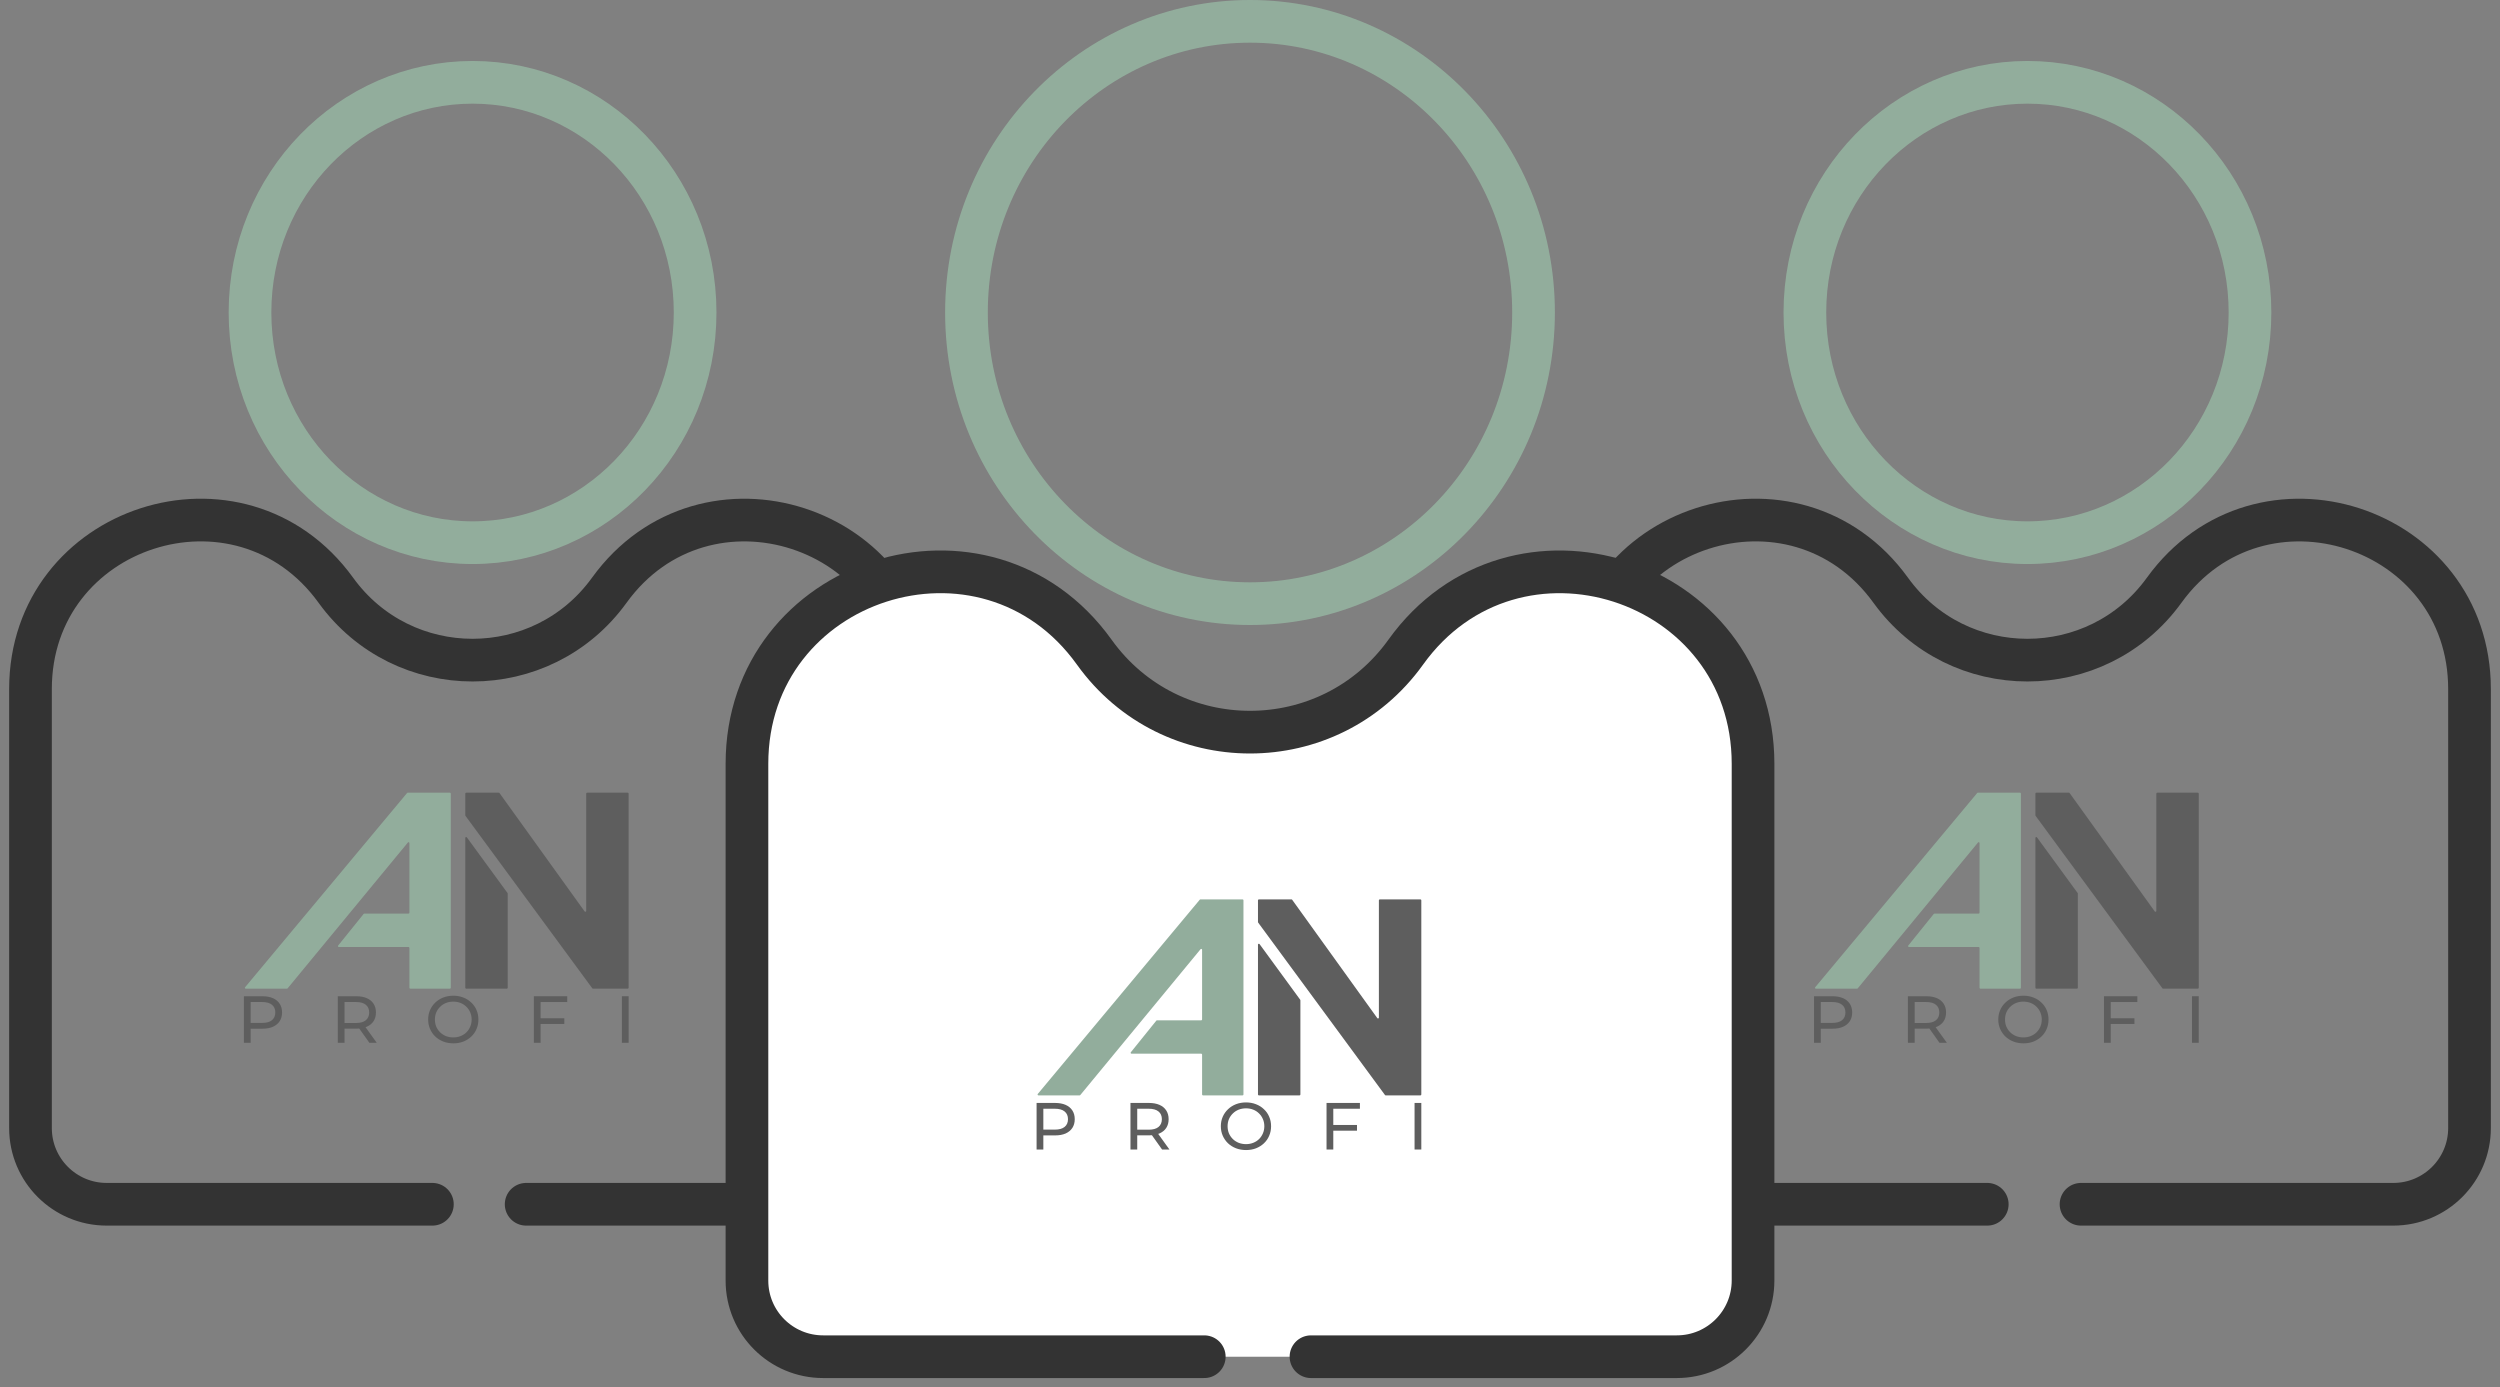 <svg width="164" height="91" viewBox="0 0 164 91" fill="none" xmlns="http://www.w3.org/2000/svg">
<rect x="0" y="0" width="164" height="91" fill="#808080" stroke="none"/>
<path d="M136.515 79H157C159.761 79 162 76.761 162 74V45.202C162 34.469 148.254 30.022 141.968 38.721V38.721C137.551 44.833 128.449 44.833 124.032 38.721V38.721C117.746 30.022 104 34.465 104 45.198C104 54.738 104 64.961 104 74.002C104 76.763 106.239 79 109 79H130.364" stroke="#333333" stroke-width="2.8" stroke-linecap="round" stroke-linejoin="round"/>
<path d="M34.515 79H55C57.761 79 60 76.761 60 74V45.202C60 34.469 46.254 30.022 39.968 38.721V38.721C35.551 44.833 26.449 44.833 22.032 38.721V38.721C15.746 30.022 2 34.465 2 45.198C2 54.738 2 64.961 2 74.002C2 76.763 4.239 79 7 79H28.364" stroke="#333333" stroke-width="2.8" stroke-linecap="round" stroke-linejoin="round"/>
<path d="M49 50.106C49 37.889 64.667 32.854 71.785 42.783C76.799 49.778 87.201 49.778 92.215 42.783C99.333 32.854 115 37.889 115 50.106V84C115 86.761 112.761 89 110 89H54C51.239 89 49 86.761 49 84V50.106Z" fill="white"/>
<path d="M81.571 59.057V71.8C81.571 71.832 81.546 71.857 81.514 71.857H78.914C78.883 71.857 78.857 71.832 78.857 71.8V69.179C78.857 69.147 78.832 69.122 78.8 69.122H74.227C74.179 69.122 74.152 69.066 74.182 69.029L75.854 66.954C75.865 66.941 75.882 66.933 75.899 66.933H78.8C78.832 66.933 78.857 66.908 78.857 66.876V62.305C78.857 62.251 78.79 62.227 78.756 62.269L70.867 71.836C70.856 71.85 70.84 71.857 70.823 71.857H68.122C68.074 71.857 68.047 71.801 68.078 71.763L78.704 59.02C78.715 59.008 78.731 59 78.748 59H81.514C81.546 59 81.571 59.026 81.571 59.057Z" fill="#92AD9C"/>
<path d="M82.523 61.967V71.8C82.523 71.832 82.549 71.857 82.581 71.857H85.249C85.281 71.857 85.306 71.832 85.306 71.8V65.619C85.306 65.607 85.302 65.595 85.295 65.585L82.627 61.933C82.594 61.889 82.523 61.912 82.523 61.967Z" fill="#5E5E5E"/>
<path d="M90.855 71.834L82.534 60.52C82.527 60.51 82.523 60.498 82.523 60.486V59.057C82.523 59.026 82.549 59 82.581 59H84.721C84.739 59 84.756 59.009 84.767 59.024L90.351 66.789C90.384 66.834 90.455 66.811 90.455 66.756V59.057C90.455 59.026 90.48 59 90.512 59H93.181C93.212 59 93.238 59.026 93.238 59.057V71.8C93.238 71.832 93.212 71.857 93.181 71.857H90.901C90.883 71.857 90.866 71.849 90.855 71.834Z" fill="#5E5E5E"/>
<path d="M68 75.408V72.353H69.209C69.481 72.353 69.713 72.396 69.905 72.48C70.097 72.564 70.245 72.687 70.348 72.847C70.451 73.007 70.503 73.197 70.503 73.418C70.503 73.639 70.451 73.83 70.348 73.99C70.245 74.147 70.097 74.269 69.905 74.357C69.713 74.441 69.481 74.483 69.209 74.483H68.244L68.443 74.278V75.408H68ZM68.443 74.322L68.244 74.103H69.196C69.48 74.103 69.694 74.044 69.838 73.925C69.986 73.805 70.06 73.637 70.06 73.418C70.06 73.2 69.986 73.031 69.838 72.912C69.694 72.793 69.48 72.733 69.196 72.733H68.244L68.443 72.515V74.322Z" fill="#5E5E5E"/>
<path d="M74.159 75.408V72.353H75.368C75.64 72.353 75.872 72.396 76.064 72.48C76.256 72.564 76.403 72.687 76.507 72.847C76.61 73.007 76.662 73.197 76.662 73.418C76.662 73.639 76.61 73.83 76.507 73.99C76.403 74.147 76.256 74.268 76.064 74.352C75.872 74.437 75.64 74.479 75.368 74.479H74.402L74.602 74.278V75.408H74.159ZM76.232 75.408L75.444 74.3H75.918L76.715 75.408H76.232ZM74.602 74.322L74.402 74.108H75.355C75.638 74.108 75.853 74.048 75.997 73.929C76.145 73.807 76.219 73.637 76.219 73.418C76.219 73.2 76.145 73.031 75.997 72.912C75.853 72.793 75.638 72.733 75.355 72.733H74.402L74.602 72.515V74.322Z" fill="#5E5E5E"/>
<path d="M81.739 75.443C81.503 75.443 81.283 75.404 81.079 75.326C80.878 75.247 80.704 75.138 80.556 74.998C80.409 74.856 80.293 74.69 80.211 74.501C80.128 74.312 80.087 74.105 80.087 73.881C80.087 73.657 80.128 73.45 80.211 73.261C80.293 73.072 80.409 72.908 80.556 72.768C80.704 72.626 80.878 72.515 81.079 72.436C81.28 72.358 81.5 72.319 81.739 72.319C81.975 72.319 82.192 72.358 82.39 72.436C82.591 72.512 82.765 72.621 82.913 72.764C83.064 72.903 83.179 73.068 83.258 73.257C83.341 73.446 83.383 73.654 83.383 73.881C83.383 74.108 83.341 74.316 83.258 74.505C83.179 74.694 83.064 74.86 82.913 75.002C82.765 75.142 82.591 75.251 82.39 75.33C82.192 75.406 81.975 75.443 81.739 75.443ZM81.739 75.055C81.91 75.055 82.068 75.026 82.213 74.968C82.361 74.909 82.488 74.828 82.594 74.723C82.703 74.616 82.787 74.49 82.847 74.348C82.909 74.205 82.94 74.05 82.94 73.881C82.94 73.712 82.909 73.557 82.847 73.414C82.787 73.271 82.703 73.148 82.594 73.043C82.488 72.935 82.361 72.853 82.213 72.794C82.068 72.736 81.91 72.707 81.739 72.707C81.565 72.707 81.404 72.736 81.256 72.794C81.111 72.853 80.984 72.935 80.875 73.043C80.766 73.148 80.68 73.271 80.618 73.414C80.559 73.557 80.53 73.712 80.53 73.881C80.53 74.05 80.559 74.205 80.618 74.348C80.68 74.49 80.766 74.616 80.875 74.723C80.984 74.828 81.111 74.909 81.256 74.968C81.404 75.026 81.565 75.055 81.739 75.055Z" fill="#5E5E5E"/>
<path d="M87.42 73.798H89.019V74.173H87.42V73.798ZM87.464 75.408H87.021V72.353H89.21V72.733H87.464V75.408Z" fill="#5E5E5E"/>
<path d="M92.795 75.408V72.353H93.238V75.408H92.795Z" fill="#5E5E5E"/>
<path d="M132.571 52.057V64.8C132.571 64.832 132.546 64.857 132.514 64.857H129.914C129.883 64.857 129.857 64.832 129.857 64.8V62.179C129.857 62.147 129.832 62.122 129.8 62.122H125.227C125.179 62.122 125.152 62.066 125.182 62.029L126.854 59.954C126.865 59.941 126.881 59.933 126.899 59.933H129.8C129.832 59.933 129.857 59.908 129.857 59.876V55.305C129.857 55.251 129.79 55.227 129.756 55.269L121.867 64.836C121.856 64.85 121.84 64.857 121.823 64.857H119.122C119.074 64.857 119.047 64.801 119.078 64.763L129.704 52.02C129.715 52.008 129.731 52 129.748 52H132.514C132.546 52 132.571 52.026 132.571 52.057Z" fill="#92AD9C"/>
<path d="M133.523 54.967V64.8C133.523 64.832 133.549 64.857 133.581 64.857H136.249C136.281 64.857 136.306 64.832 136.306 64.8V58.619C136.306 58.607 136.303 58.595 136.295 58.585L133.627 54.933C133.594 54.889 133.523 54.912 133.523 54.967Z" fill="#5E5E5E"/>
<path d="M141.855 64.834L133.535 53.52C133.527 53.51 133.523 53.498 133.523 53.486V52.057C133.523 52.026 133.549 52 133.581 52H135.721C135.739 52 135.756 52.009 135.767 52.024L141.351 59.789C141.384 59.834 141.455 59.811 141.455 59.756V52.057C141.455 52.026 141.48 52 141.512 52H144.181C144.212 52 144.238 52.026 144.238 52.057V64.8C144.238 64.832 144.212 64.857 144.181 64.857H141.901C141.883 64.857 141.866 64.849 141.855 64.834Z" fill="#5E5E5E"/>
<path d="M119 68.408V65.353H120.209C120.481 65.353 120.713 65.396 120.905 65.48C121.097 65.564 121.245 65.687 121.348 65.847C121.451 66.007 121.503 66.197 121.503 66.418C121.503 66.639 121.451 66.83 121.348 66.99C121.245 67.147 121.097 67.269 120.905 67.357C120.713 67.441 120.481 67.483 120.209 67.483H119.244L119.443 67.278V68.408H119ZM119.443 67.322L119.244 67.103H120.196C120.48 67.103 120.694 67.044 120.838 66.925C120.986 66.805 121.06 66.637 121.06 66.418C121.06 66.2 120.986 66.031 120.838 65.912C120.694 65.793 120.48 65.733 120.196 65.733H119.244L119.443 65.515V67.322Z" fill="#5E5E5E"/>
<path d="M125.159 68.408V65.353H126.368C126.64 65.353 126.872 65.396 127.064 65.48C127.256 65.564 127.403 65.687 127.507 65.847C127.61 66.007 127.662 66.197 127.662 66.418C127.662 66.639 127.61 66.83 127.507 66.99C127.403 67.147 127.256 67.268 127.064 67.352C126.872 67.437 126.64 67.479 126.368 67.479H125.402L125.602 67.278V68.408H125.159ZM127.232 68.408L126.443 67.3H126.917L127.715 68.408H127.232ZM125.602 67.322L125.402 67.108H126.355C126.638 67.108 126.852 67.048 126.997 66.929C127.145 66.807 127.219 66.637 127.219 66.418C127.219 66.2 127.145 66.031 126.997 65.912C126.852 65.793 126.638 65.733 126.355 65.733H125.402L125.602 65.515V67.322Z" fill="#5E5E5E"/>
<path d="M132.739 68.443C132.503 68.443 132.283 68.404 132.079 68.326C131.878 68.247 131.704 68.138 131.556 67.998C131.409 67.856 131.293 67.69 131.211 67.501C131.128 67.312 131.087 67.105 131.087 66.881C131.087 66.657 131.128 66.45 131.211 66.261C131.293 66.072 131.409 65.908 131.556 65.768C131.704 65.626 131.878 65.515 132.079 65.436C132.28 65.358 132.5 65.319 132.739 65.319C132.975 65.319 133.192 65.358 133.39 65.436C133.591 65.512 133.765 65.621 133.913 65.764C134.064 65.903 134.179 66.068 134.259 66.257C134.341 66.446 134.383 66.654 134.383 66.881C134.383 67.108 134.341 67.316 134.259 67.505C134.179 67.694 134.064 67.86 133.913 68.002C133.765 68.142 133.591 68.251 133.39 68.33C133.192 68.406 132.975 68.443 132.739 68.443ZM132.739 68.055C132.91 68.055 133.068 68.026 133.213 67.968C133.361 67.909 133.488 67.828 133.594 67.723C133.703 67.616 133.787 67.49 133.847 67.348C133.909 67.205 133.94 67.05 133.94 66.881C133.94 66.712 133.909 66.557 133.847 66.414C133.787 66.271 133.703 66.148 133.594 66.043C133.488 65.935 133.361 65.853 133.213 65.794C133.068 65.736 132.91 65.707 132.739 65.707C132.565 65.707 132.404 65.736 132.256 65.794C132.111 65.853 131.984 65.935 131.875 66.043C131.766 66.148 131.68 66.271 131.618 66.414C131.559 66.557 131.53 66.712 131.53 66.881C131.53 67.05 131.559 67.205 131.618 67.348C131.68 67.49 131.766 67.616 131.875 67.723C131.984 67.828 132.111 67.909 132.256 67.968C132.404 68.026 132.565 68.055 132.739 68.055Z" fill="#5E5E5E"/>
<path d="M138.42 66.798H140.019V67.173H138.42V66.798ZM138.464 68.408H138.021V65.353H140.21V65.733H138.464V68.408Z" fill="#5E5E5E"/>
<path d="M143.795 68.408V65.353H144.238V68.408H143.795Z" fill="#5E5E5E"/>
<path d="M29.571 52.057V64.8C29.571 64.832 29.546 64.857 29.514 64.857H26.914C26.883 64.857 26.857 64.832 26.857 64.8V62.179C26.857 62.147 26.832 62.122 26.8 62.122H22.227C22.179 62.122 22.152 62.066 22.182 62.029L23.854 59.954C23.865 59.941 23.881 59.933 23.899 59.933H26.8C26.832 59.933 26.857 59.908 26.857 59.876V55.305C26.857 55.251 26.79 55.227 26.756 55.269L18.867 64.836C18.856 64.85 18.84 64.857 18.823 64.857H16.122C16.074 64.857 16.047 64.801 16.078 64.763L26.704 52.02C26.715 52.008 26.731 52 26.748 52H29.514C29.546 52 29.571 52.026 29.571 52.057Z" fill="#92AD9C"/>
<path d="M30.523 54.967V64.8C30.523 64.832 30.549 64.857 30.581 64.857H33.249C33.281 64.857 33.306 64.832 33.306 64.8V58.619C33.306 58.607 33.303 58.595 33.295 58.585L30.627 54.933C30.594 54.889 30.523 54.912 30.523 54.967Z" fill="#5E5E5E"/>
<path d="M38.855 64.834L30.535 53.52C30.527 53.51 30.523 53.498 30.523 53.486V52.057C30.523 52.026 30.549 52 30.581 52H32.721C32.739 52 32.756 52.009 32.767 52.024L38.351 59.789C38.384 59.834 38.455 59.811 38.455 59.756V52.057C38.455 52.026 38.48 52 38.512 52H41.181C41.212 52 41.238 52.026 41.238 52.057V64.8C41.238 64.832 41.212 64.857 41.181 64.857H38.901C38.883 64.857 38.866 64.849 38.855 64.834Z" fill="#5E5E5E"/>
<path d="M16 68.408V65.353H17.209C17.481 65.353 17.713 65.396 17.905 65.48C18.097 65.564 18.244 65.687 18.348 65.847C18.451 66.007 18.503 66.197 18.503 66.418C18.503 66.639 18.451 66.83 18.348 66.99C18.244 67.147 18.097 67.269 17.905 67.357C17.713 67.441 17.481 67.483 17.209 67.483H16.244L16.443 67.278V68.408H16ZM16.443 67.322L16.244 67.103H17.196C17.48 67.103 17.694 67.044 17.838 66.925C17.986 66.805 18.06 66.637 18.06 66.418C18.06 66.2 17.986 66.031 17.838 65.912C17.694 65.793 17.48 65.733 17.196 65.733H16.244L16.443 65.515V67.322Z" fill="#5E5E5E"/>
<path d="M22.159 68.408V65.353H23.368C23.64 65.353 23.872 65.396 24.064 65.48C24.256 65.564 24.403 65.687 24.507 65.847C24.61 66.007 24.662 66.197 24.662 66.418C24.662 66.639 24.61 66.83 24.507 66.99C24.403 67.147 24.256 67.268 24.064 67.352C23.872 67.437 23.64 67.479 23.368 67.479H22.402L22.602 67.278V68.408H22.159ZM24.232 68.408L23.444 67.3H23.918L24.715 68.408H24.232ZM22.602 67.322L22.402 67.108H23.355C23.638 67.108 23.852 67.048 23.997 66.929C24.145 66.807 24.219 66.637 24.219 66.418C24.219 66.2 24.145 66.031 23.997 65.912C23.852 65.793 23.638 65.733 23.355 65.733H22.402L22.602 65.515V67.322Z" fill="#5E5E5E"/>
<path d="M29.739 68.443C29.503 68.443 29.283 68.404 29.079 68.326C28.878 68.247 28.704 68.138 28.556 67.998C28.409 67.856 28.293 67.69 28.211 67.501C28.128 67.312 28.087 67.105 28.087 66.881C28.087 66.657 28.128 66.45 28.211 66.261C28.293 66.072 28.409 65.908 28.556 65.768C28.704 65.626 28.878 65.515 29.079 65.436C29.28 65.358 29.5 65.319 29.739 65.319C29.975 65.319 30.192 65.358 30.39 65.436C30.591 65.512 30.765 65.621 30.913 65.764C31.064 65.903 31.179 66.068 31.259 66.257C31.341 66.446 31.383 66.654 31.383 66.881C31.383 67.108 31.341 67.316 31.259 67.505C31.179 67.694 31.064 67.86 30.913 68.002C30.765 68.142 30.591 68.251 30.39 68.33C30.192 68.406 29.975 68.443 29.739 68.443ZM29.739 68.055C29.91 68.055 30.068 68.026 30.213 67.968C30.361 67.909 30.488 67.828 30.594 67.723C30.703 67.616 30.788 67.49 30.846 67.348C30.909 67.205 30.94 67.05 30.94 66.881C30.94 66.712 30.909 66.557 30.846 66.414C30.788 66.271 30.703 66.148 30.594 66.043C30.488 65.935 30.361 65.853 30.213 65.794C30.068 65.736 29.91 65.707 29.739 65.707C29.565 65.707 29.404 65.736 29.256 65.794C29.111 65.853 28.984 65.935 28.875 66.043C28.766 66.148 28.68 66.271 28.618 66.414C28.559 66.557 28.53 66.712 28.53 66.881C28.53 67.05 28.559 67.205 28.618 67.348C28.68 67.49 28.766 67.616 28.875 67.723C28.984 67.828 29.111 67.909 29.256 67.968C29.404 68.026 29.565 68.055 29.739 68.055Z" fill="#5E5E5E"/>
<path d="M35.42 66.798H37.019V67.173H35.42V66.798ZM35.464 68.408H35.021V65.353H37.21V65.733H35.464V68.408Z" fill="#5E5E5E"/>
<path d="M40.795 68.408V65.353H41.238V68.408H40.795Z" fill="#5E5E5E"/>
<path d="M86 89H110C112.761 89 115 86.761 115 84V50.106C115 37.889 99.333 32.854 92.215 42.783V42.783C87.201 49.778 76.799 49.778 71.785 42.783V42.783C64.667 32.854 49 37.885 49 50.102C49 61.342 49 73.418 49 84.009C49 86.77 51.239 89 54 89H79" stroke="#333333" stroke-width="2.8" stroke-linecap="round" stroke-linejoin="round"/>
<path d="M100.6 20.5C100.6 31.081 92.24 39.6 82 39.6C71.76 39.6 63.4 31.081 63.4 20.5C63.4 9.919 71.76 1.4 82 1.4C92.24 1.4 100.6 9.919 100.6 20.5Z" stroke="#92AD9C" stroke-width="2.8"/>
<path d="M147.6 20.5C147.6 28.88 141.023 35.6 133 35.6C124.977 35.6 118.4 28.88 118.4 20.5C118.4 12.12 124.977 5.4 133 5.4C141.023 5.4 147.6 12.12 147.6 20.5Z" stroke="#92AD9C" stroke-width="2.8"/>
<path d="M45.6 20.5C45.6 28.88 39.023 35.6 31 35.6C22.977 35.6 16.4 28.88 16.4 20.5C16.4 12.12 22.977 5.4 31 5.4C39.023 5.4 45.6 12.12 45.6 20.5Z" stroke="#92AD9C" stroke-width="2.8"/>
</svg>
